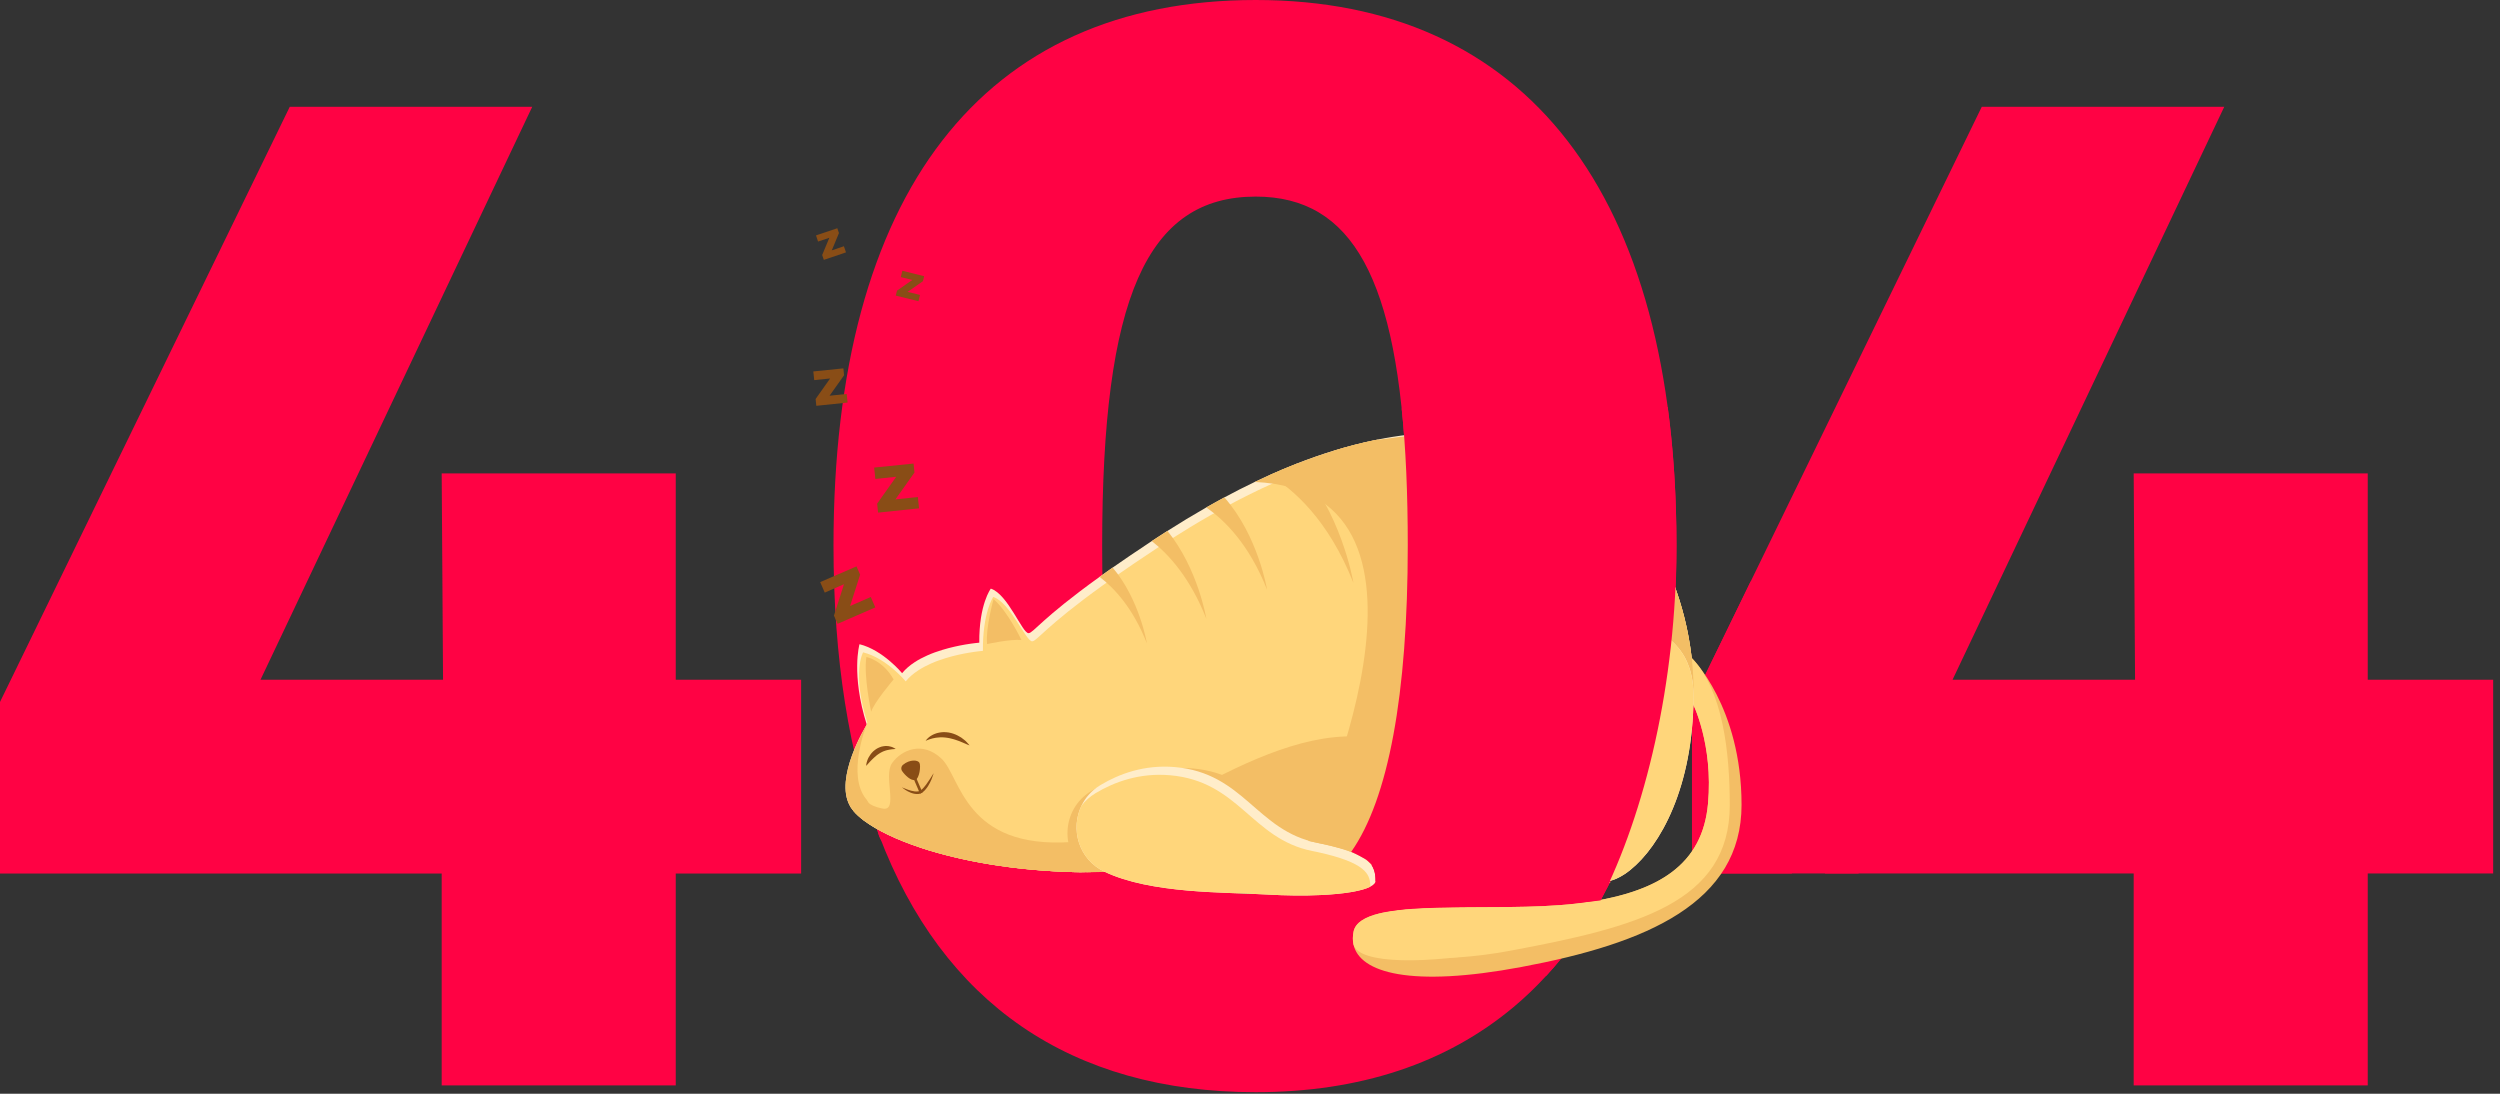 <svg xmlns="http://www.w3.org/2000/svg" width="160" height="70" viewBox="0 0 160 70">
    <rect x="0" y="0" width="160" height="70" fill="#333333" stroke="none"/>
    <g fill="none" fill-rule="evenodd">
        <path fill="#FF0244" d="M151.535 43.504L151.535 30.296 136.556 30.296 136.644 43.504 124.962 43.504 142.353 6.834 126.834 6.834 112.046 37.21 108.287 44.927 108.287 55.902 136.556 55.902 136.556 69.465 151.535 69.465 151.535 55.902 159.562 55.902 159.562 43.504z"/>
        <path fill="#FF0244" d="M116.802 55.902c.307-3.395-.7-5.827-.935-6.34-.056 2.154-.453 4.268-1.192 6.34h-6.388V44.927l3.758-7.717c1.068 1.357 2.17 3.15 2.65 4.835.11.298.21.599.305.9l.011.038c.166.546.312 1.098.428 1.65.003.008.003.018.007.025.01.057.021.11.036.166.032.164.068.328.091.493.032.163.057.33.086.492l.01.089c.004.013.004.028.007.042.029.19.053.382.075.573.003.011.003.022.003.036.004.007.004.014.004.02v-.013s3.17 3.118 3.192 9.346h-2.148zM34.063 6.834L16.672 43.503 28.355 43.503 28.268 30.297 43.248 30.297 43.248 43.503 51.272 43.503 51.272 55.904 43.248 55.904 43.248 69.466 28.268 69.466 28.268 55.904 0 55.904 0 44.927 18.545 6.834zM70.677 40.366c-.095-1.685-.138-3.501-.138-5.462 0-15.83 2.85-22.322 9.828-22.322 6.178 0 9.105 5.236 9.636 17.761.064 1.424.092 2.943.092 4.56 0 15.727-2.845 22.315-9.728 22.315-6.108 0-9.052-5.045-9.69-16.852M80.367 0C62.874 0 53.344 12.39 53.344 34.904c0 7.253.991 13.466 2.92 18.557C60.316 64.164 68.512 69.9 80.367 69.9c6.674 0 12.205-1.859 16.484-5.434.743-.62 1.447-1.293 2.112-2.019.655-.71 1.275-1.468 1.855-2.28.283-.392.556-.796.817-1.214 3.585-5.643 5.525-13.385 5.652-23.022.004-.34.007-.683.007-1.026C107.294 12.39 97.664 0 80.367 0"/>
        <path fill="#FF0244" d="M100.818 60.167c-.58.81-1.2 1.568-1.854 2.28-5.323.821-12.754 3.169-13.3-1.533-.053-.259-.053-.535.008-.822.407-2.039 9.937.319 15.146.075"/>
        <path fill="#FF0244" d="M107.286 35.93c-.127 9.637-2.065 17.378-5.65 23.024-2.867.134-9.158-1.474-11.927-.035-.044.025-.09.046-.136.063-.118.053-.24.086-.363.127l-.047.012-.048.014-.117.03-.118.025c-.033.01-.068.016-.103.023-.036.004-.075.013-.11.023l-.189.033-.012.002c-.066.012-.134.022-.204.033h-.003c-.391.057-.785.095-1.179.122l-.013.001-.296.02h-.004c-4.265.245-10.121.385-14.048-1.466l-1.03.02c-.049 0-.096-.001-.145-.003l-.006-.005-.401.008c-.049 0-.095-.001-.144-.003-3.307 0-6.793-.476-9.935-1.523-.29-.086-.572-.203-.858-.298l-.305-.117c-.024-.01-.047-.02-.071-.028-.25-.099-.491-.21-.738-.314-.406-.188-.806-.39-1.189-.621l-.049-.03c-.18-.112-.356-.231-.529-.355-.045-.035-.089-.068-.13-.103-.018-.012-.035-.024-.05-.038l-.194-.165c-.04-.035-.077-.072-.113-.108-.117-.107-.23-.236-.319-.366-.012-.016-.023-.031-.033-.049-.992-1.134.398-4.316.942-5.24l.045-.109c-1.004-3.222-.458-5.13-.458-5.13 1.51.377 2.728 1.857 2.728 1.857 1.057-1.303 3.345-1.877 4.94-1.952-.023-2.459.513-2.952.513-2.952 4.164 1.331.97 3.505 5.486.008.38 7.026 2.337 19.495 12.397 16.444 8.863-2.69 7.217-19.972 6.931-26.465 6.253-1.369 13.508-.049 17.282 5.586-.127 9.637-1.513-2.259 0 0"/>
        <path fill="#FFEDCA" d="M107.375 49.555c-.181.403-.385.783-.615 1.133-.2.307-.416.592-.645.858-.47.545-.998 1.01-1.57 1.402-4.313 2.981-11.065 1.967-13.683 2.21-.361.033-.927.068-1.648.102-.144.008-.296.014-.454.021-.72.033-1.567.066-2.49.098-4.572.16-11.12.315-14.65.392-1.524.035-2.485.054-2.485.054-.048 0-.095-.002-.144-.004-.042 0-.084-.001-.125-.003-3.961-.089-7.371-.718-9.899-1.548-1.594-.526-2.838-1.132-3.65-1.734-.283-.211-.513-.422-.689-.63-.069-.083-.13-.165-.182-.244-.023-.036-.042-.069-.061-.103-.977-1.783.985-5.011 1.084-5.173l.002-.004v-.002l.001-.001c-1.014-3.236-.464-5.15-.464-5.15 1.509.375 2.727 1.855 2.727 1.855.217-.268.49-.5.795-.698.255-.169.531-.313.819-.44.311-.14.635-.255.952-.35.534-.164 1.051-.272 1.463-.344.543-.092.91-.12.91-.12-.022-2.458.738-3.46.738-3.46 1.09.349 2.025 2.874 2.417 2.851.31-.016.8-.91 4.544-3.603.263-.19.541-.386.837-.595.726-.507 1.554-1.071 2.503-1.696l.383-.25c.205-.135.413-.269.621-.401.806-.514 1.635-1.017 2.482-1.5.383-.22.77-.435 1.161-.645.637-.344 1.285-.674 1.94-.987.318-.152.636-.3.956-.443.571-.256 1.15-.5 1.73-.728.783-.306 1.575-.585 2.376-.83.862-.265 1.73-.491 2.608-.672.003-.002.008-.002.013-.002.061-.014.124-.026.185-.038 1.324-.265 2.661-.424 4.003-.455l.244-.007c.936-.012 1.874.037 2.812.16 1.295.164 2.59.463 3.875.918 2.74.968 4.882 2.938 6.414 5.36.503.794.94 1.638 1.31 2.51.15.35.287.704.414 1.063.587 1.638.949 3.351 1.085 5.018.21 2.536-.105 4.963-.95 6.855"/>
        <path fill="#FFD67B" d="M106.76 50.688c-.2.307-.416.592-.645.858-4.028 4.674-12.289 3.337-15.253 3.612-.361.033-.927.068-1.648.102-.144.008-.296.014-.454.021-.72.033-1.567.066-2.491.098-4.57.16-11.118.315-14.65.392-1.523.035-2.483.054-2.483.054-.05 0-.096-.002-.145-.004-.042 0-.084-.001-.125-.003-3.962-.089-7.371-.718-9.899-1.548-1.594-.526-2.838-1.132-3.65-1.734-.283-.211-.513-.422-.689-.63-.069-.083-.13-.165-.182-.244-.524-1.827 1.065-5.408 1.065-5.408-1.015-3.235-.272-4.504-.272-4.504 1.51.377 2.728 1.857 2.728 1.857.217-.268.489-.5.795-.699.254-.169.531-.313.818-.44.312-.14.635-.254.952-.35.534-.164 1.051-.272 1.464-.343.543-.092.91-.12.91-.12-.023-2.459.66-3.45.66-3.45 1.09.35 2.103 2.863 2.494 2.84.31-.015.8-.909 4.544-3.602.263-.19.542-.387.837-.596.726-.507 1.555-1.07 2.503-1.696.126-.081.253-.165.383-.25.206-.134.413-.269.622-.4.806-.514 1.634-1.018 2.482-1.502.383-.22.769-.433 1.16-.644.946-.508 1.913-.989 2.897-1.43.571-.255 1.149-.5 1.73-.728.783-.306 1.575-.585 2.376-.83.926-.284 1.862-.524 2.806-.712 1.404-.28 2.823-.442 4.246-.461.937-.012 1.875.036 2.813.16 1.295.163 2.59.463 3.874.917 2.74.968 4.883 2.938 6.414 5.36.402.635.763 1.3 1.079 1.988 2.094 4.914 2.096 10.76-.066 14.07"/>
        <path fill="#F3BE65" d="M111.46 51.501c0 6.269-6.035 8.88-14.099 10.388-7.063 1.322-10.343.375-10.739-1.442-.054-.257-.052-.532.006-.821.464-2.321 8.934-1.16 14.272-1.799 5.338-.639 8.063-2.554 8.412-6.385.348-3.83-.985-6.442-.985-6.442l-.054-2.623-.006-.278s3.192 3.134 3.192 9.402"/>
        <path fill="#FFD67B" d="M110.241 50.108c0 6.269-6.12 9.219-14.184 10.727-4.703.88-9.083.9-9.434-.388-.054-.257-.053-.532.005-.821.465-2.321 8.934-1.16 14.272-1.799 5.338-.639 8.064-2.554 8.412-6.385.348-3.83-.986-6.442-.986-6.442l-.054-2.623c.09.15.178.309.269.48.832 1.563 1.7 3.98 1.7 7.251"/>
        <path fill="#FFD67B" d="M110.705 51.53c0 6.268-5.977 7.807-14.04 9.315-4.704.881-8.25.405-9.863-.314-.006-.166.009-.338.043-.513.465-2.321 8.935-1.16 14.272-1.799 5.338-.64 8.064-2.555 8.412-6.385.348-3.83-1.15-6.939-1.15-6.939l-.11-2.777c2.008 2.057 2.436 6.074 2.436 9.412"/>
        <path fill="#F3BE65" d="M73.4 41.17c-.888-2.249-2.077-3.532-3.027-4.25.263-.19.541-.386.837-.595 1.73 2.046 2.19 4.844 2.19 4.844M77.206 39.602c-1.021-2.59-2.38-4.106-3.493-4.973l.383-.25c.205-.135.412-.269.621-.401 1.964 2.42 2.49 5.624 2.49 5.624M81.095 37.746c-1.15-2.912-2.723-4.463-3.896-5.269.383-.22.77-.434 1.161-.644 2.164 2.446 2.735 5.913 2.735 5.913M86.619 37.305c-1.605-4.06-3.868-6.007-5.362-6.902.57-.256 1.148-.5 1.73-.728 2.83 3.013 3.606 7.468 3.632 7.63M93.048 38.263c-2.353-5.959-5.79-8.448-7.685-9.418.925-.284 1.862-.524 2.805-.712 3.807 3.95 4.844 9.914 4.88 10.13M97.61 37.94c-1.048-5.667-3.493-8.749-5.195-10.269.936-.012 1.874.037 2.812.16 2.55 4.573 2.383 10.108 2.383 10.108M68.866 55.818c-7.33-.166-12.767-2.172-14.238-3.91l.8-.77s.015.407 1.06.609c1.044.203.015-2.09.609-2.917.595-.827 1.93-1.436 3.162-.275s1.458 5.81 8.333 5.333l.274 1.93z"/>
        <path fill="#F3BE65" d="M106.76 50.688c-.2.307-.416.592-.645.858-4.028 4.674-12.289 3.337-15.253 3.612-.361.033-.927.068-1.648.102-.144.008-.296.014-.454.021-.72.033-1.567.066-2.491.098-4.57.16-11.118.315-14.65.392-1.523.035-2.483.054-2.483.054-.05 0-.096-.002-.145-.004-.042 0-.084-.001-.125-.003-3.962-.089-7.371-.718-9.899-1.548.843.076 5.603.486 9.08.249 3.83-.261 13.098-8.663 20.06-7.226 6.962 1.436 21.843-3.57 17.58-12.798-.062-.13-.12-.26-.171-.387 3.336 5.271 3.789 12.682 1.244 16.58"/>
        <path fill="#F3BE65" d="M86.82 55.379c-6.543.23-17.133.446-17.133.446-.05 0-.096-.002-.145-.004-1.707-1.295-1.648-4.024.305-5.199 1.2-.723 2.816-1.318 4.756-1.153 4.439.378 5.222 4.062 9.108 4.846 1.692.342 2.608.703 3.11 1.064"/>
        <path fill="#F3BE65" d="M88.76 55.281c-.72.033-1.567.066-2.491.098-4.57.16-11.118.315-14.65.392-2.073-1.165-2.144-4.185-.06-5.438 1.2-.723 2.816-1.318 4.756-1.155 4.438.378 5.221 4.064 9.109 4.848 1.989.4 2.906.833 3.336 1.255"/>
        <path fill="#FFEDCA" d="M88.034 56.347c.012.146-.103.279-.327.395-.535.282-1.69.474-3.22.542-1.008.047-2.181.037-3.443-.037-2.656-.155-7.385-.038-10.36-1.459-1.672-.8-2.186-2.74-1.472-4.22.25-.521.655-.986 1.215-1.322 1.2-.723 2.816-1.318 4.757-1.154 4.438.377 5.221 4.064 9.108 4.847.12.024.235.049.348.071 3.528.768 3.338 1.634 3.394 2.337"/>
        <path fill="#FFD67B" d="M87.707 56.742c-.033.02-.068.037-.108.052l-.122.05c-.063.025-.132.048-.207.07-.05.015-.103.03-.157.044-.116.032-.243.061-.381.087l-.132.026c-.314.058-.672.105-1.07.142l-.462.038c-.1.007-.2.014-.303.019l-.278.014c-1.008.047-2.181.036-3.443-.037-2.656-.155-7.385-.038-10.36-1.459-1.672-.8-2.186-2.74-1.472-4.22.233-.307.533-.58.896-.8 1.201-.723 2.817-1.317 4.757-1.154 4.439.377 5.222 4.064 9.108 4.848l.348.07c.197.045.384.088.557.13 2.766.69 2.792 1.441 2.829 2.08"/>
        <path fill="#F3BE65" d="M106.97 44.507c0 2.854-.318 5.204-.856 7.04-4.027 4.673-12.287 3.336-15.252 3.61-.362.034-.928.069-1.648.104.01-.378.155-.754.306-1.047.48-.914 5.657-1.131 5.354-1.828-.306-.697-2.61-1.088-2.61-5.702 0-.096 0-.192.003-.286.113-3.535 2.896-6.417 6.414-6.763 3.317-.325 8.29-.002 8.29 4.872"/>
        <path fill="#FFEDCA" d="M108.384 44.508c0 .195-.004.386-.007.577-.003.188-.011.376-.021.56-.273 5.551-2.503 9.048-4.378 10.298-.177.117-.358.216-.542.298-.046.017-.088.035-.134.053-.067.025-.134.046-.201.066-.078.022-.153.043-.23.058-.011.003-.022.003-.026.003-.6.127-1.245.216-1.928.283-.014 0-.028.004-.043.004-2.169.202-4.703.163-7.329.163-.704 0-1.249-.074-1.666-.195-1.653-.478-1.596-1.462-.945-2.46.654-1.002 5.658-1.133 5.354-1.83-.304-.698-2.612-1.088-2.612-5.704 0-.096.004-.192.007-.283.11-3.537 2.892-6.419 6.409-6.762 1.682-.167 3.78-.167 5.443.506h.004c.435.177.842.397 1.203.673.099.078.195.159.287.244.078.07.152.141.222.22.071.074.142.155.206.236.06.078.12.157.173.238.01.014.021.028.028.042.043.064.082.128.121.191.074.128.141.262.202.404.039.085.074.17.102.258.007.011.01.018.01.025.04.106.075.216.103.33.032.113.057.226.082.343l.003.021c.015.067.025.138.036.21.01.07.02.144.028.219.025.226.039.463.039.711"/>
        <path fill="#FFD67B" d="M108.384 44.508c0 .195-.004.386-.007.577-.003.188-.011.376-.021.56-.273 5.551-2.503 9.048-4.378 10.298-.177.117-.358.216-.542.298-.046.017-.088.035-.134.053-.067.025-.134.046-.201.066-.078.022-.153.043-.23.058-.011.003-.022.003-.026.003-.148.042.436.021.188.057-.637.099-1.352.173-2.116.226-.014 0-.028.004-.043.004-2.279.163-4.971.163-7.329.163-.704 0-1.249-.074-1.666-.195-1.179-.556-.878-1.646-.531-2.312.481-.91 5.655-1.129 5.354-1.827-.307-.697-2.612-1.086-2.612-5.7 0-.095.004-.194.008-.286.11-3.537 2.891-6.415 6.408-6.766 1.543-.148 3.44-.159 5.03.358h.003c.435.177.842.397 1.203.673.099.078.195.159.287.244.078.07.152.141.222.22.071.074.142.155.206.236.06.078.12.157.173.238.01.014.021.028.028.042.043.064.082.128.121.191.074.128.141.262.202.404.039.085.074.17.102.258.007.011.01.018.01.025.04.106.075.216.103.33.032.113.057.226.082.343l.003.021c.015.067.025.138.036.21.01.07.02.144.028.219.025.226.039.463.039.711"/>
        <path fill="#F3BE65" d="M55.317 52.536c-.283-.211-.513-.422-.689-.629-.099-.119-.18-.234-.243-.348-.977-1.783.985-5.011 1.084-5.173-.063.16-1.269 3.218-.04 4.751.38.477.254.958-.112 1.399M55.755 45.552s-.5-2.33-.305-3.504c0 0 1.045.195 1.741 1.436 0 0-1.261 1.48-1.436 2.068M63.588 38.347s-.522 1.85-.414 2.874c0 0 1.458-.327 2.198-.262 0 0-.87-1.828-1.784-2.612"/>
        <path fill="#894D16" d="M55.435 49.016s-.001-.164.087-.387c.024-.054.046-.117.082-.175.032-.061.072-.123.119-.184.043-.063.101-.118.157-.177.062-.053.124-.109.196-.154.072-.043.143-.088.224-.114.076-.034.156-.053.235-.065.077-.018.155-.016.226-.014.036.002.07 0 .103.006l.094.022c.06.014.114.024.159.046.045.02.083.04.114.056.062.034.094.055.094.055s-.042.007-.109.013c-.034.003-.074.007-.119.008-.044 0-.095.016-.147.021-.053.007-.109.016-.166.034-.057.015-.116.027-.174.053l-.088.032-.087.043c-.059.025-.114.062-.17.097-.058.032-.108.078-.163.115-.05.045-.105.083-.15.13-.05.043-.095.087-.138.131-.045.043-.084.087-.123.126l-.256.282M59.238 47.415s.025-.043.084-.11c.03-.03.067-.072.115-.109.047-.04.104-.082.17-.12.066-.04.14-.08.224-.11.083-.032.173-.063.27-.078.095-.022.196-.026.299-.033.102.004.207.007.31.024.1.025.205.035.298.075.094.036.19.066.272.114.084.043.165.088.237.135.07.05.135.1.193.147.06.043.109.092.15.137.043.043.077.083.106.115.057.066.087.105.087.105s-.049-.016-.128-.049c-.082-.029-.186-.088-.32-.138-.065-.025-.136-.053-.209-.087-.074-.028-.155-.05-.234-.082-.078-.035-.167-.044-.25-.072-.084-.03-.172-.036-.258-.056-.087-.017-.175-.02-.26-.03-.087.003-.173-.013-.255-.001-.083.004-.162.012-.239.023-.075.013-.148.027-.215.043-.266.068-.447.157-.447.157M57.79 48.95c-.118.099-.14.274-.053.4.176.257.564.644.837.564.273-.08.37-.902.271-1.094-.099-.192-.625-.233-1.055.13"/>
        <path fill="#894D16" d="M58.879 50.79L58.431 49.746 58.591 49.678 59.039 50.722z"/>
        <path fill="#894D16" d="M57.725 50.387s.126.123.358.251c.116.064.26.127.429.162.084.013.175.028.27.014.016-.002.014 0 .045-.006l.031-.01c.021-.006.04-.01.063-.02.046-.024.102-.049.135-.079.077-.058.14-.124.196-.193.059-.067.106-.14.15-.21.088-.141.156-.279.207-.4.102-.241.142-.411.142-.411l-.063.101c-.038.066-.099.155-.167.264-.07.108-.152.232-.246.36-.046.063-.097.126-.15.186-.053.062-.11.119-.173.164-.031.028-.057.036-.084.056-.015.009-.039.013-.058.02l-.03.01c.01-.002-.014.001-.019.001-.073.012-.15.009-.226.002-.15-.02-.292-.061-.412-.102-.12-.042-.22-.08-.29-.112l-.108-.048"/>
        <path fill="#F3BE65" d="M92.371 29.445l-.783 22.897s-4.406 2.482-5.113 2.177c-.707-.305-2.749-.697-2.749-.697s10.521-22.36-3.425-22.977c.317-.151.635-.3.956-.442.57-.256 1.148-.5 1.73-.728.782-.306 1.575-.585 2.375-.83.862-.265 1.73-.492 2.608-.672.003-.002.008-.002.013-.002 2.204-.291 3.878-.486 4.188-.493l.2 1.767z"/>
        <path fill="#FF0244" d="M106.732 26.05c-5.674-.023-11.348-.262-17.023.098.262 2.525.388 5.433.388 8.754 0 9.571-1.245 16.24-3.622 19.617 0 0 .34.134.943.486.085.05.355.32.355.32s.316.532.257 1.063c.401.19.73 1.943.73 1.943s1.535-.23 1.748-.188c2.049-.133 4.288-.068 6.09-.133 2.117-.074 3.896-.139 5.838-.383 2.841-5.595 4.857-13.901 4.857-22.725 0-3.152-.19-6.104-.56-8.853"/>
        <path fill="#894D16" d="M54.817 36.248L55.048 36.777 54.406 38.784 55.729 38.207 56.019 38.874 53.603 39.926 53.373 39.397 54.014 37.39 52.784 37.927 52.492 37.255zM58.467 29.667L58.526 30.242 57.308 31.96 58.743 31.811 58.819 32.534 56.198 32.807 56.137 32.233 57.356 30.514 56.022 30.653 55.946 29.924zM53.976 23.576L54.022 24.015 53.092 25.326 54.188 25.212 54.245 25.764 52.245 25.972 52.199 25.534 53.129 24.222 52.11 24.328 52.052 23.772zM59.147 17.677L59.068 17.996 58.086 18.68 58.882 18.876 58.784 19.278 57.329 18.919 57.408 18.6 58.39 17.916 57.65 17.734 57.75 17.33zM53.588 14.607L53.693 14.918 53.234 16.024 54.01 15.76 54.143 16.152 52.725 16.632 52.619 16.321 53.079 15.216 52.357 15.46 52.224 15.066z"/>
    </g>
</svg>
